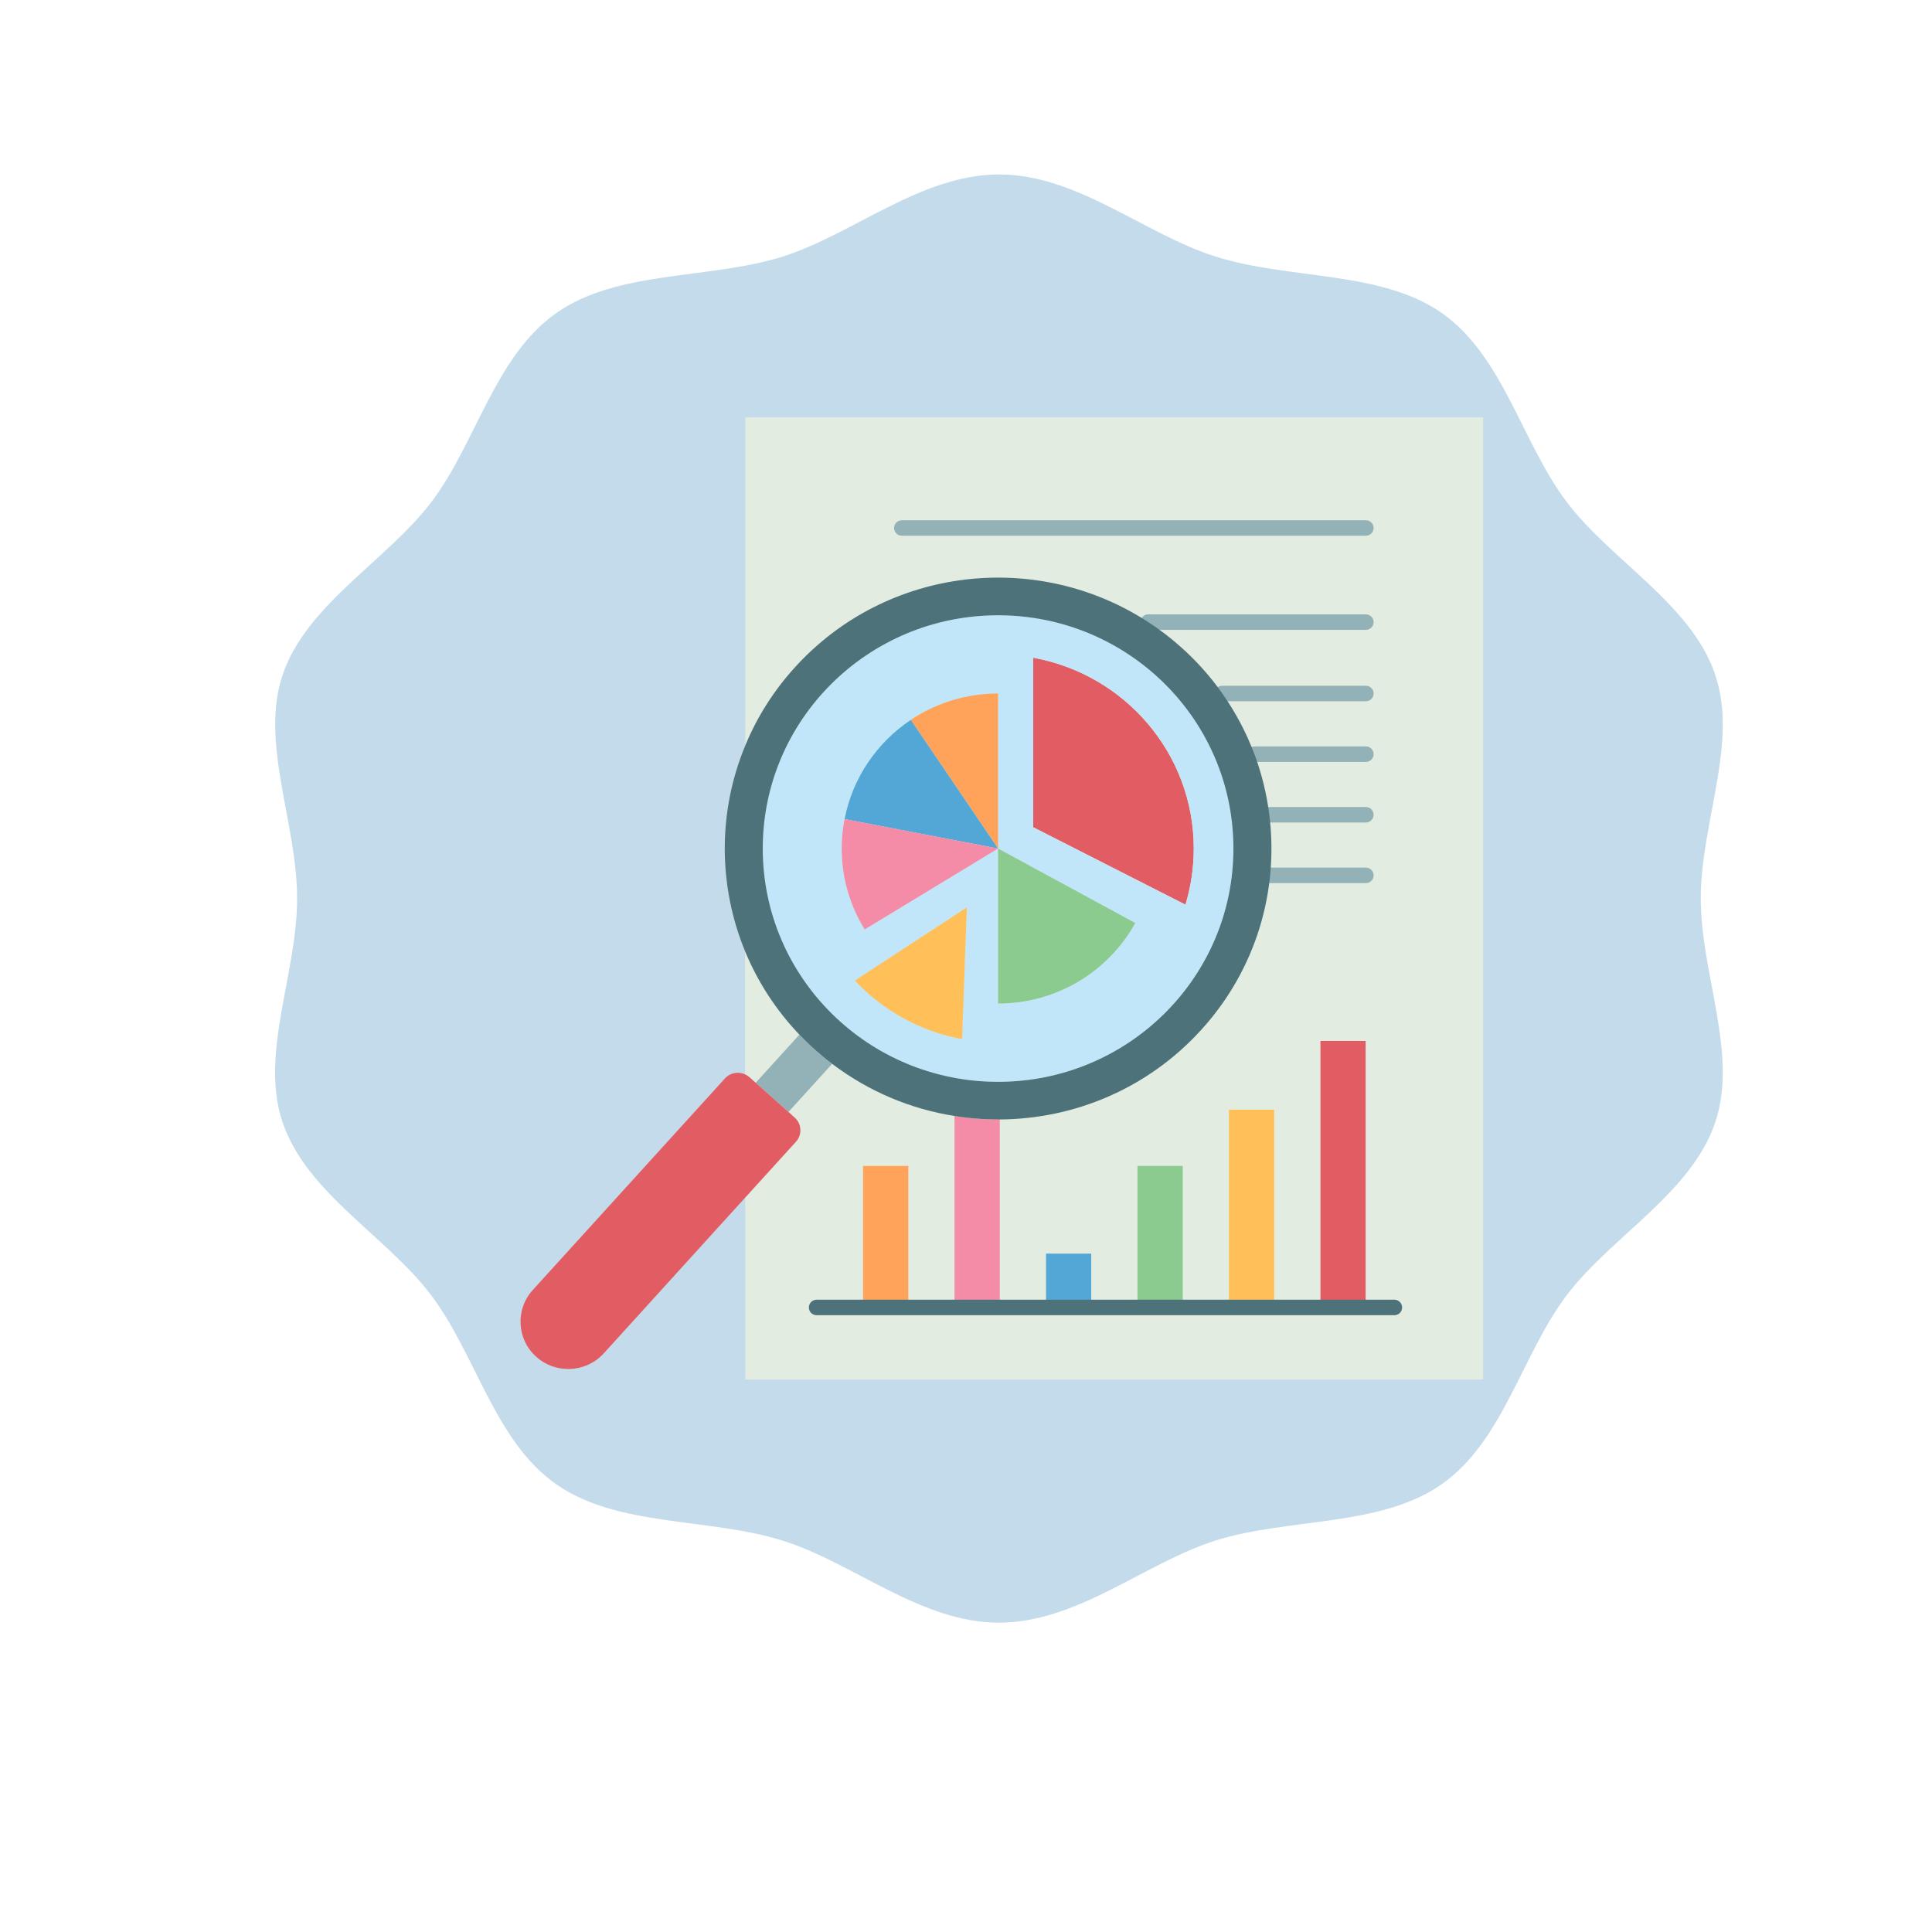 <svg xmlns="http://www.w3.org/2000/svg" xmlns:xlink="http://www.w3.org/1999/xlink" width="500" zoomAndPan="magnify" viewBox="0 0 375 375" height="500" preserveAspectRatio="xMidYMid meet" version="1.0"><defs><clipPath id="b4c6b4f9d0"><path d="M 53 33.863 L 335 33.863 L 335 315 L 53 315 Z M 53 33.863 " clip-rule="nonzero"/></clipPath><clipPath id="399228abb4"><path d="M 101 81.02 L 288 81.02 L 288 267.77 L 101 267.77 Z M 101 81.02 " clip-rule="nonzero"/></clipPath></defs><g clip-path="url(#b4c6b4f9d0)"><path fill="#c4dbeb" d="M 330.113 174.41 C 330.113 159.746 337.418 144.176 332.922 130.973 C 328.316 117.258 312.691 108.828 304.094 97.422 C 295.383 85.902 291.785 69.098 279.816 60.727 C 267.961 52.465 250.258 54.32 236.039 49.824 C 222.27 45.551 209.176 33.863 193.949 33.863 C 178.719 33.863 165.566 45.496 151.855 49.824 C 137.637 54.262 119.879 52.406 108.023 60.727 C 96.051 69.098 92.457 85.902 83.746 97.422 C 75.09 108.828 59.523 117.258 54.859 130.973 C 50.422 144.176 57.668 159.746 57.668 174.41 C 57.668 189.078 50.363 204.645 54.859 217.852 C 59.469 231.562 75.09 239.992 83.688 251.402 C 92.398 262.922 95.996 279.727 107.965 288.098 C 119.824 296.414 137.527 294.562 151.801 299 C 165.566 303.27 178.66 314.961 193.891 314.961 C 209.121 314.961 222.27 303.328 235.984 299 C 250.199 294.562 267.961 296.414 279.816 288.098 C 291.785 279.727 295.383 262.922 304.094 251.402 C 312.746 239.992 328.316 231.562 332.922 217.852 C 337.418 204.59 330.113 189.023 330.113 174.41 Z M 330.113 174.41 " fill-opacity="1" fill-rule="nonzero"/></g><g clip-path="url(#399228abb4)"><path fill="#e2ece1" d="M 144.66 81.02 L 144.66 144.652 L 144.676 144.652 C 139.312 157.512 139.371 171.988 144.66 184.742 L 144.66 208.555 C 143.348 207.922 141.738 208.191 140.711 209.32 L 103.402 250.391 C 99.984 254.156 100.285 259.969 104.098 263.375 C 105.859 264.957 108.09 265.723 110.289 265.723 C 112.82 265.723 115.352 264.715 117.191 262.695 L 144.66 232.441 L 144.66 267.77 L 287.867 267.77 L 287.867 81.02 Z M 144.66 81.02 " fill-opacity="1" fill-rule="nonzero"/></g><path fill="#e2ece1" d="M 155.164 200.828 L 146.68 210.164 L 145.473 209.082 C 145.219 208.855 144.945 208.688 144.66 208.555 L 144.66 184.742 C 147.07 190.555 150.582 196.023 155.164 200.828 Z M 155.164 200.828 " fill-opacity="1" fill-rule="nonzero"/><path fill="#e15c63" d="M 256.301 202.047 L 265.07 202.047 L 265.07 253.781 L 256.301 253.781 Z M 256.301 202.047 " fill-opacity="1" fill-rule="nonzero"/><path fill="#ffc05a" d="M 238.531 215.391 L 247.316 215.391 L 247.316 253.781 L 238.531 253.781 Z M 238.531 215.391 " fill-opacity="1" fill-rule="nonzero"/><path fill="#e15c63" d="M 231.707 164.699 C 231.707 168.492 231.137 172.152 230.098 175.602 L 200.547 160.57 L 200.547 127.664 C 218.27 130.855 231.707 146.219 231.707 164.699 Z M 231.707 164.699 " fill-opacity="1" fill-rule="nonzero"/><path fill="#8bcb8f" d="M 220.785 226.309 L 229.57 226.309 L 229.57 253.781 L 220.785 253.781 Z M 220.785 226.309 " fill-opacity="1" fill-rule="nonzero"/><path fill="#c2e6f9" d="M 163.934 158.988 C 163.555 160.844 163.375 162.738 163.375 164.699 C 163.375 170.449 165.004 175.844 167.836 180.406 L 193.723 164.699 L 193.723 194.789 C 205.219 194.789 215.207 188.465 220.363 179.156 L 193.723 164.699 L 193.723 134.605 C 187.453 134.605 181.621 136.488 176.785 139.727 C 170.215 144.125 165.469 150.992 163.934 158.988 Z M 193.723 119.426 C 218.961 119.426 239.406 139.695 239.406 164.699 C 239.406 189.715 218.961 209.984 193.723 209.984 C 168.496 209.984 148.051 189.715 148.051 164.699 C 148.051 139.695 168.496 119.426 193.723 119.426 Z M 230.098 175.602 C 231.137 172.152 231.707 168.492 231.707 164.699 C 231.707 146.219 218.27 130.855 200.547 127.664 L 200.547 160.57 Z M 186.746 201.699 L 187.664 176.113 L 165.922 190.332 C 171.348 196.113 178.578 200.195 186.746 201.699 Z M 186.746 201.699 " fill-opacity="1" fill-rule="nonzero"/><path fill="#8bcb8f" d="M 193.723 164.699 L 220.363 179.156 C 215.207 188.465 205.219 194.789 193.723 194.789 Z M 193.723 164.699 " fill-opacity="1" fill-rule="nonzero"/><path fill="#52a7d7" d="M 203.035 243.328 L 211.805 243.328 L 211.805 253.781 L 203.035 253.781 Z M 203.035 243.328 " fill-opacity="1" fill-rule="nonzero"/><path fill="#f48ca7" d="M 194.055 217.289 L 194.055 253.781 L 185.27 253.781 L 185.27 216.609 C 188.176 217.078 191.113 217.305 194.055 217.289 Z M 194.055 217.289 " fill-opacity="1" fill-rule="nonzero"/><path fill="#ffa25a" d="M 193.723 134.605 L 193.723 164.699 L 176.785 139.727 C 181.621 136.488 187.453 134.605 193.723 134.605 Z M 193.723 134.605 " fill-opacity="1" fill-rule="nonzero"/><path fill="#52a7d7" d="M 176.785 139.727 L 193.723 164.699 L 163.934 158.988 C 165.469 150.992 170.215 144.125 176.785 139.727 Z M 176.785 139.727 " fill-opacity="1" fill-rule="nonzero"/><path fill="#f48ca7" d="M 193.723 164.699 L 167.836 180.406 C 165.004 175.844 163.375 170.449 163.375 164.699 C 163.375 162.738 163.555 160.844 163.934 158.988 Z M 193.723 164.699 " fill-opacity="1" fill-rule="nonzero"/><path fill="#ffc05a" d="M 187.664 176.113 L 186.746 201.699 C 178.578 200.195 171.348 196.113 165.922 190.332 Z M 187.664 176.113 " fill-opacity="1" fill-rule="nonzero"/><path fill="#ffa25a" d="M 167.52 226.309 L 176.305 226.309 L 176.305 253.781 L 167.52 253.781 Z M 167.52 226.309 " fill-opacity="1" fill-rule="nonzero"/><path fill="#93b2b8" d="M 161.523 206.492 L 153.039 215.828 L 146.68 210.164 L 155.164 200.828 C 156.129 201.836 157.152 202.832 158.223 203.781 C 159.293 204.727 160.391 205.648 161.523 206.492 Z M 161.523 206.492 " fill-opacity="1" fill-rule="nonzero"/><path fill="#e15c63" d="M 154.242 216.914 C 155.629 218.148 155.734 220.254 154.484 221.625 L 144.66 232.441 L 117.191 262.695 C 115.352 264.715 112.82 265.723 110.289 265.723 C 108.09 265.723 105.859 264.957 104.098 263.375 C 100.285 259.969 99.984 254.156 103.402 250.391 L 140.711 209.32 C 141.738 208.191 143.348 207.922 144.66 208.555 C 144.945 208.688 145.219 208.855 145.473 209.082 L 146.68 210.164 L 153.039 215.828 Z M 154.242 216.914 " fill-opacity="1" fill-rule="nonzero"/><path fill="#4d727a" d="M 270.641 252.273 L 158.508 252.273 C 157.676 252.273 157 252.949 157 253.781 C 157 254.613 157.676 255.285 158.508 255.285 L 270.641 255.285 C 271.473 255.285 272.148 254.613 272.148 253.781 C 272.148 252.949 271.477 252.273 270.641 252.273 Z M 270.641 252.273 " fill-opacity="1" fill-rule="nonzero"/><path fill="#93b2b8" d="M 265.113 103.988 L 175.051 103.988 C 174.219 103.988 173.543 103.312 173.543 102.484 C 173.543 101.652 174.219 100.977 175.051 100.977 L 265.113 100.977 C 265.945 100.977 266.621 101.652 266.621 102.484 C 266.621 103.312 265.945 103.988 265.113 103.988 Z M 265.113 103.988 " fill-opacity="1" fill-rule="nonzero"/><path fill="#93b2b8" d="M 265.113 122.258 L 222.879 122.258 C 222.047 122.258 221.371 121.582 221.371 120.75 C 221.371 119.918 222.047 119.246 222.879 119.246 L 265.113 119.246 C 265.945 119.246 266.621 119.918 266.621 120.75 C 266.621 121.582 265.945 122.258 265.113 122.258 Z M 265.113 122.258 " fill-opacity="1" fill-rule="nonzero"/><path fill="#93b2b8" d="M 265.113 136.113 L 237.25 136.113 C 236.422 136.113 235.746 135.438 235.746 134.605 C 235.746 133.773 236.422 133.102 237.25 133.102 L 265.113 133.102 C 265.945 133.102 266.621 133.773 266.621 134.605 C 266.621 135.438 265.945 136.113 265.113 136.113 Z M 265.113 136.113 " fill-opacity="1" fill-rule="nonzero"/><path fill="#93b2b8" d="M 265.113 147.891 L 243.488 147.891 C 242.66 147.891 241.977 147.215 241.977 146.383 C 241.977 145.551 242.645 144.879 243.477 144.879 L 265.113 144.879 C 265.945 144.879 266.621 145.551 266.621 146.383 C 266.621 147.215 265.945 147.891 265.113 147.891 Z M 265.113 147.891 " fill-opacity="1" fill-rule="nonzero"/><path fill="#93b2b8" d="M 265.113 159.652 L 246.367 159.652 C 245.535 159.652 244.859 158.977 244.859 158.145 C 244.859 157.316 245.535 156.641 246.367 156.641 L 265.113 156.641 C 265.945 156.641 266.621 157.316 266.621 158.145 C 266.621 158.977 265.945 159.652 265.113 159.652 Z M 265.113 159.652 " fill-opacity="1" fill-rule="nonzero"/><path fill="#93b2b8" d="M 265.113 171.414 L 246.535 171.414 C 245.703 171.414 245.027 170.738 245.027 169.91 C 245.027 169.078 245.703 168.402 246.535 168.402 L 265.113 168.402 C 265.945 168.402 266.621 169.078 266.621 169.91 C 266.621 170.738 265.945 171.414 265.113 171.414 Z M 265.113 171.414 " fill-opacity="1" fill-rule="nonzero"/><path fill="#4d727a" d="M 246.371 158.145 C 248.223 172.77 243.898 188.086 233.156 199.895 C 222.758 211.34 208.457 217.199 194.055 217.289 C 191.113 217.305 188.176 217.078 185.27 216.609 C 176.844 215.285 168.68 211.914 161.523 206.492 C 160.391 205.648 159.293 204.727 158.223 203.781 C 157.152 202.832 156.129 201.836 155.164 200.828 C 150.582 196.023 147.07 190.555 144.66 184.742 C 139.371 171.988 139.312 157.512 144.676 144.652 C 146.922 139.23 150.129 134.109 154.305 129.516 C 172.086 109.938 201.332 106.684 222.879 120.75 C 225.094 122.184 227.219 123.809 229.238 125.617 C 232.312 128.355 234.992 131.383 237.254 134.605 C 239.859 138.312 241.941 142.273 243.477 146.383 L 243.492 146.383 C 244.906 150.195 245.871 154.141 246.371 158.145 Z M 239.406 164.699 C 239.406 139.695 218.961 119.426 193.723 119.426 C 168.496 119.426 148.051 139.695 148.051 164.699 C 148.051 189.715 168.496 209.984 193.723 209.984 C 218.961 209.984 239.406 189.715 239.406 164.699 Z M 239.406 164.699 " fill-opacity="1" fill-rule="nonzero"/></svg>